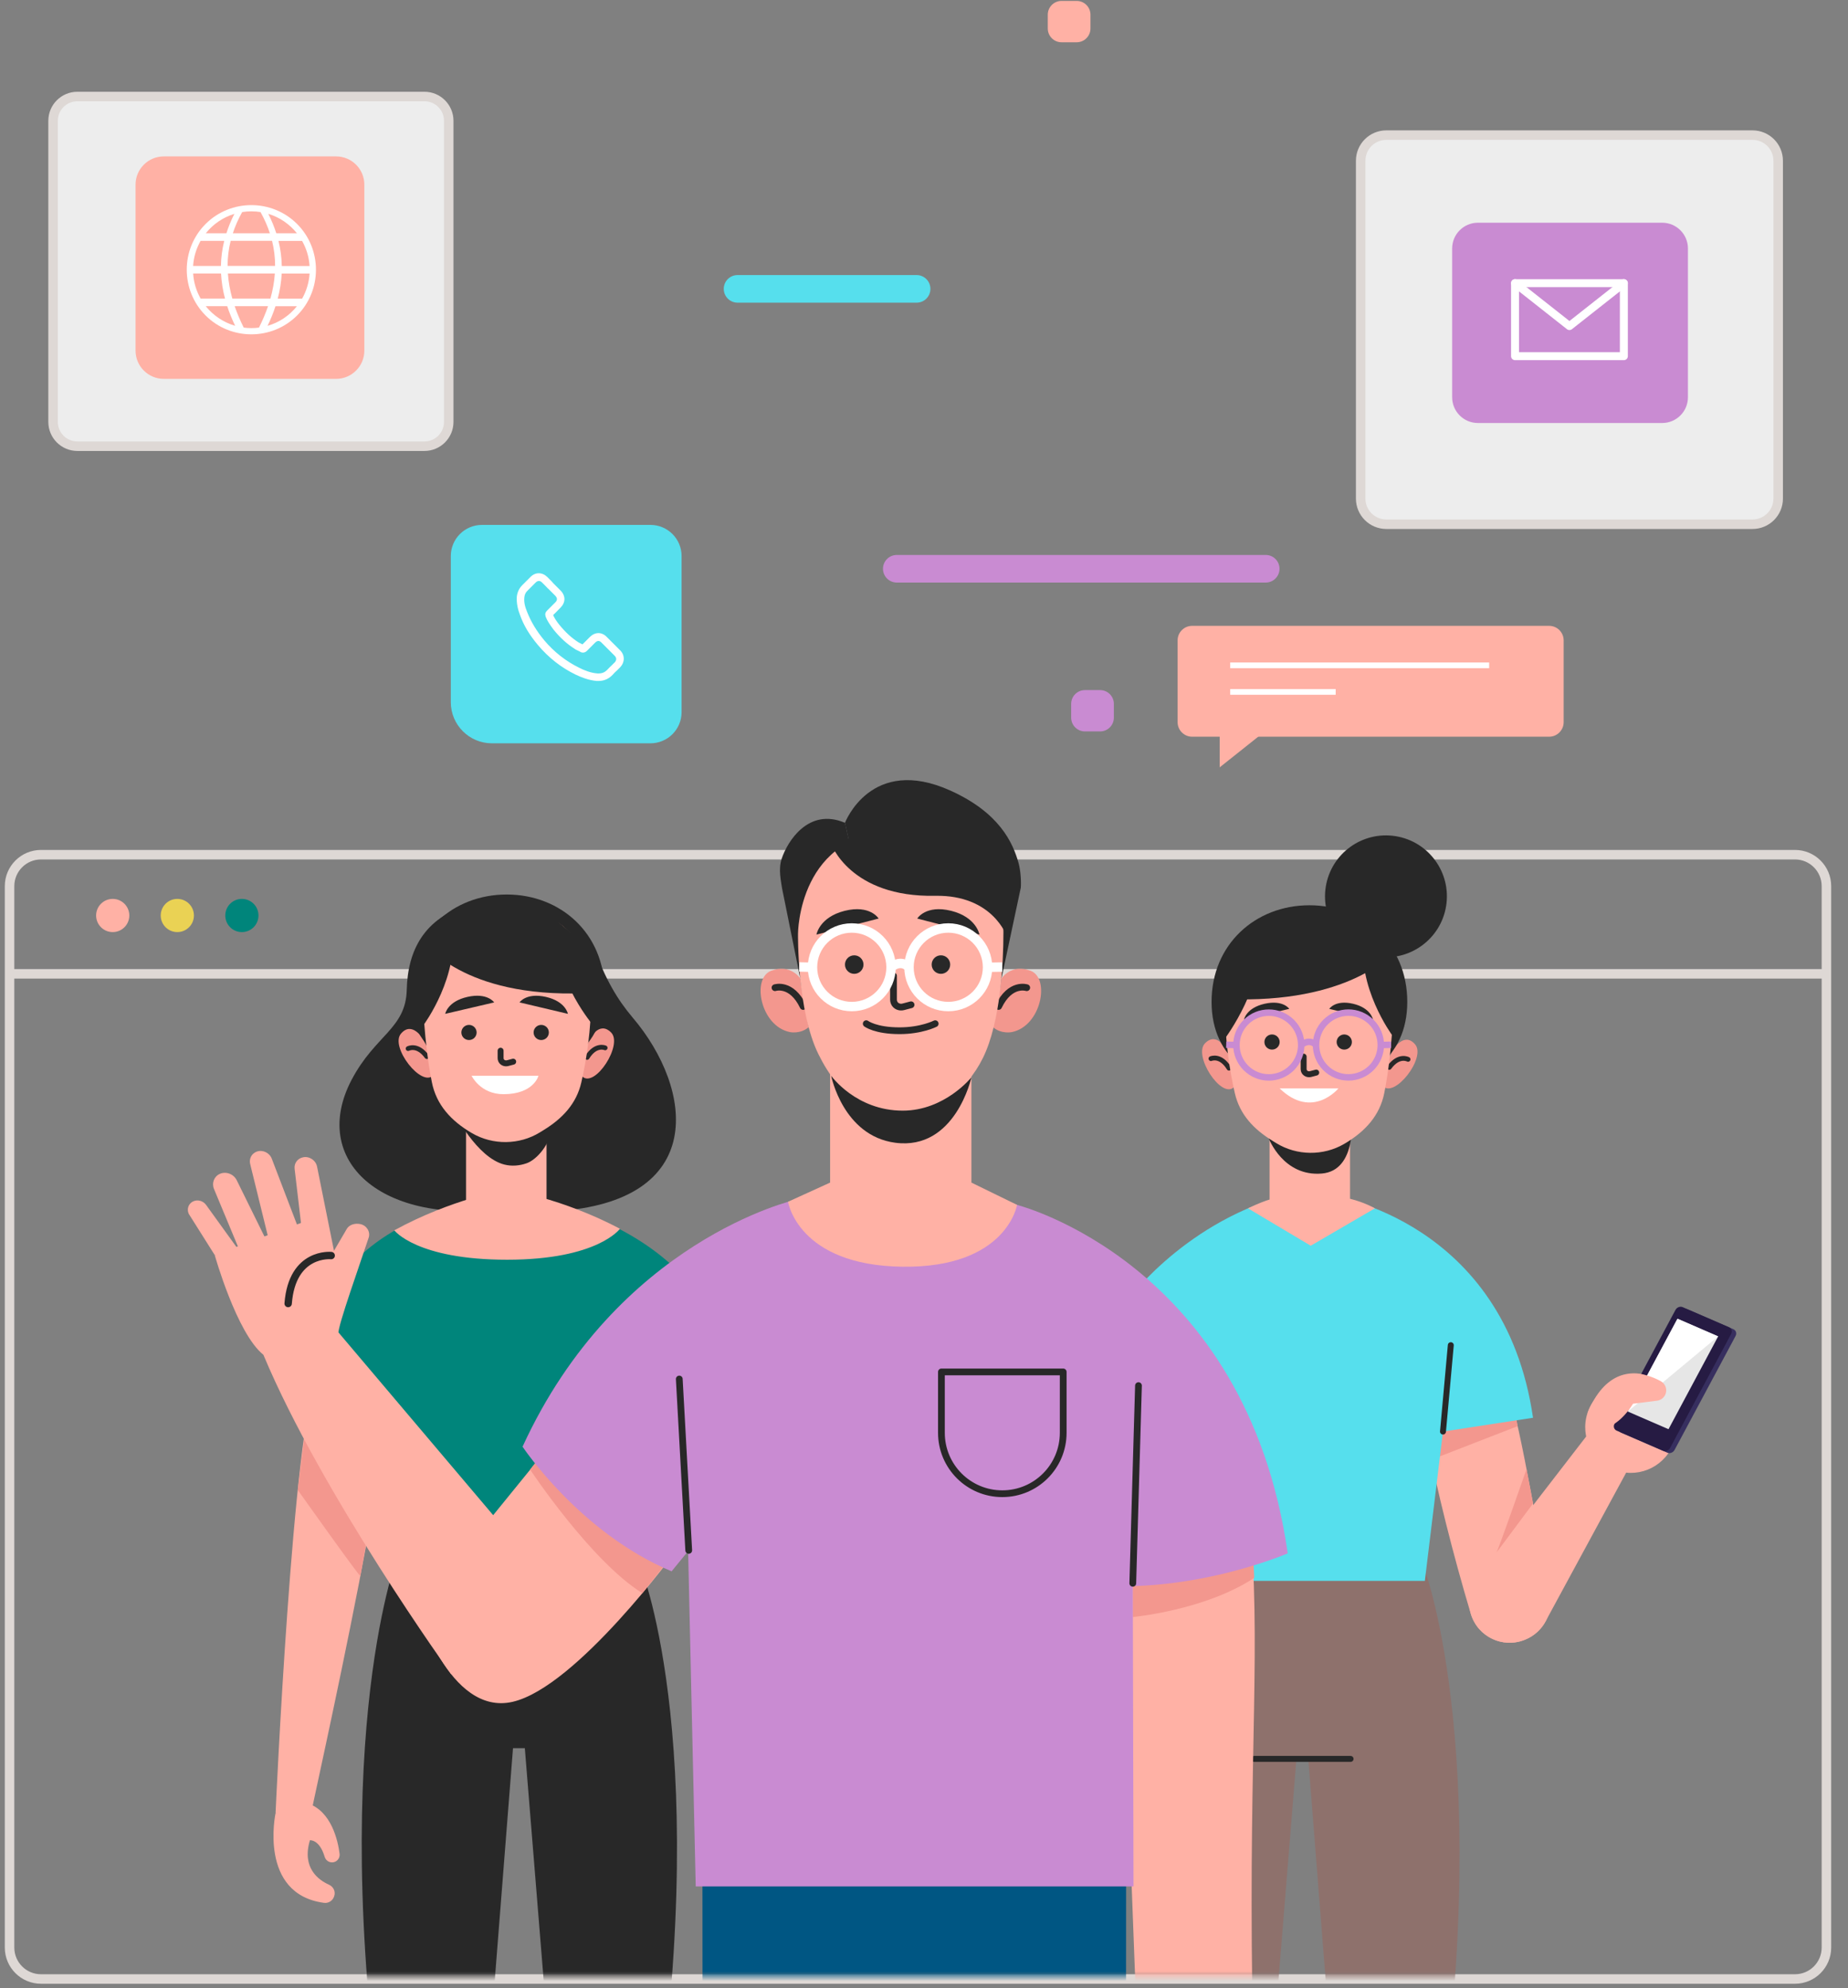 <svg width="383" height="412" viewBox="0 0 383 412" fill="none" xmlns="http://www.w3.org/2000/svg">
<rect x="0" y="0" width="383" height="412" fill="#808080" stroke="none"/>
<path d="M1.98 201.8H378.54" stroke="#DED8D5" stroke-width="1.97" stroke-miterlimit="10"/>
<path d="M372.01 177.11H8.5C4.899 177.11 1.98 180.029 1.98 183.63V403.57C1.98 407.171 4.899 410.09 8.5 410.09H372.01C375.611 410.09 378.53 407.171 378.53 403.57V183.63C378.53 180.029 375.611 177.11 372.01 177.11Z" stroke="#DED8D5" stroke-width="1.97" stroke-miterlimit="10"/>
<path d="M26.8 189.71C26.8 191.61 25.26 193.15 23.36 193.15C21.46 193.15 19.92 191.61 19.92 189.71C19.92 187.81 21.46 186.27 23.36 186.27C25.26 186.27 26.8 187.81 26.8 189.71Z" fill="#FFB1A5"/>
<path d="M40.19 189.71C40.19 191.61 38.65 193.15 36.75 193.15C34.85 193.15 33.31 191.61 33.31 189.71C33.31 187.81 34.85 186.27 36.75 186.27C38.65 186.27 40.19 187.81 40.19 189.71Z" fill="#EAD254"/>
<path d="M53.57 189.71C53.57 191.61 52.03 193.15 50.13 193.15C48.23 193.15 46.69 191.61 46.69 189.71C46.69 187.81 48.23 186.27 50.13 186.27C52.03 186.27 53.57 187.81 53.57 189.71Z" fill="#00857B"/>
<path d="M363.216 28H287.314C284.379 28 282 30.379 282 33.315V103.316C282 106.251 284.379 108.63 287.314 108.63H363.216C366.151 108.63 368.53 106.251 368.53 103.316V33.315C368.53 30.379 366.151 28 363.216 28Z" fill="#EDEDED"/>
<path d="M363.216 28H287.314C284.379 28 282 30.379 282 33.315V103.316C282 106.251 284.379 108.63 287.314 108.63H363.216C366.151 108.63 368.53 106.251 368.53 103.316V33.315C368.53 30.379 366.151 28 363.216 28Z" stroke="#DED8D5" stroke-width="1.97" stroke-miterlimit="10"/>
<path d="M306.301 87.656H344.487C347.436 87.656 349.828 85.265 349.828 82.315V51.493C349.828 48.544 347.436 46.152 344.487 46.152L306.301 46.152C303.351 46.152 300.96 48.544 300.96 51.493V82.315C300.96 85.265 303.351 87.656 306.301 87.656Z" fill="#C98BD2"/>
<path d="M336.546 73.807H317.444H313.993V58.68H336.546V62.459V73.807Z" stroke="white" stroke-width="1.65" stroke-linecap="round" stroke-linejoin="round"/>
<path d="M313.993 58.68L325.27 67.57L336.546 58.68" stroke="white" stroke-width="1.65" stroke-linecap="round" stroke-linejoin="round"/>
<path d="M87.966 20H16.034C13.254 20 11 22.254 11 25.034V87.428C11 90.208 13.254 92.462 16.034 92.462H87.966C90.746 92.462 93 90.208 93 87.428V25.034C93 22.254 90.746 20 87.966 20Z" fill="#EDEDED"/>
<path d="M87.966 20H16.034C13.254 20 11 22.254 11 25.034V87.428C11 90.208 13.254 92.462 16.034 92.462H87.966C90.746 92.462 93 90.208 93 87.428V25.034C93 22.254 90.746 20 87.966 20Z" stroke="#DED8D5" stroke-width="1.97" stroke-miterlimit="10"/>
<path d="M69.657 32.412H33.946C30.713 32.412 28.093 35.033 28.093 38.266V72.654C28.093 75.887 30.713 78.507 33.946 78.507H69.657C72.89 78.507 75.51 75.887 75.51 72.654V38.266C75.51 35.033 72.89 32.412 69.657 32.412Z" fill="#FFB1A5"/>
<path d="M42.612 46.411C37.402 51.621 37.402 60.163 42.612 65.373C47.822 70.582 56.364 70.582 61.574 65.373C66.784 60.163 66.784 51.621 61.574 46.411C56.364 41.201 47.822 41.201 42.612 46.411ZM61.538 48.341H57.263C56.831 47.001 56.285 45.661 55.606 44.313C57.968 45.027 60.031 46.455 61.538 48.341ZM47.169 55.103C47.169 53.366 47.372 51.638 47.804 49.902H56.382C56.813 51.638 57.016 53.366 57.016 55.103H47.169ZM56.963 56.672C56.849 58.4 56.531 60.136 56.047 61.873H48.148C47.663 60.145 47.346 58.408 47.231 56.672H56.972H56.963ZM52.097 43.793C52.741 43.793 53.376 43.846 53.992 43.943C54.812 45.406 55.456 46.878 55.932 48.341H48.254C48.73 46.878 49.373 45.406 50.193 43.943C50.81 43.846 51.445 43.793 52.088 43.793H52.097ZM48.58 44.313C47.901 45.653 47.346 46.993 46.923 48.341H42.647C44.155 46.455 46.217 45.036 48.58 44.313ZM41.581 49.91H46.473C46.041 51.647 45.821 53.375 45.785 55.111H40.02C40.144 53.234 40.69 51.462 41.572 49.91H41.581ZM41.581 61.873C40.699 60.321 40.144 58.558 40.029 56.672H45.812C45.9 58.4 46.173 60.136 46.632 61.873H41.581ZM42.647 63.442H47.09C47.531 64.799 48.086 66.157 48.739 67.515C46.306 66.809 44.181 65.364 42.638 63.442H42.647ZM52.097 67.991C51.559 67.991 51.031 67.955 50.511 67.885C49.77 66.404 49.144 64.923 48.633 63.442H55.553C55.05 64.923 54.416 66.404 53.675 67.885C53.155 67.955 52.626 67.991 52.088 67.991H52.097ZM55.447 67.523C56.108 66.166 56.655 64.808 57.096 63.451H61.538C59.996 65.381 57.88 66.827 55.438 67.523H55.447ZM62.614 61.882H57.563C58.021 60.145 58.294 58.417 58.383 56.681H64.165C64.042 58.558 63.495 60.33 62.614 61.882ZM64.165 55.12H58.4C58.365 53.384 58.145 51.656 57.713 49.919H62.605C63.487 51.471 64.042 53.234 64.157 55.12H64.165Z" fill="white"/>
<path d="M262.32 120.72H185.86C184.28 120.72 183 119.44 183 117.86C183 116.28 184.28 115 185.86 115H262.32C263.9 115 265.18 116.28 265.18 117.86C265.18 119.44 263.9 120.72 262.32 120.72Z" fill="#C98BD2"/>
<path d="M189.97 62.72H152.86C151.28 62.72 150 61.44 150 59.86C150 58.28 151.28 57 152.86 57H189.97C191.55 57 192.83 58.28 192.83 59.86C192.83 61.44 191.55 62.72 189.97 62.72Z" fill="#56DFED"/>
<path d="M227.99 143H224.86C223.28 143 222 144.28 222 145.86V148.71C222 150.289 223.28 151.57 224.86 151.57H227.99C229.57 151.57 230.85 150.289 230.85 148.71V145.86C230.85 144.28 229.57 143 227.99 143Z" fill="#C98BD2"/>
<path d="M223.14 0.19H220.01C218.431 0.19 217.15 1.47 217.15 3.05V5.9C217.15 7.479 218.431 8.76 220.01 8.76H223.14C224.72 8.76 226 7.479 226 5.9V3.05C226 1.47 224.72 0.19 223.14 0.19Z" fill="#FFB1A5"/>
<path d="M321.06 129.69H247.07C245.408 129.69 244.06 131.038 244.06 132.7V149.65C244.06 151.312 245.408 152.66 247.07 152.66H321.06C322.722 152.66 324.07 151.312 324.07 149.65V132.7C324.07 131.038 322.722 129.69 321.06 129.69Z" fill="#FFB1A5"/>
<path d="M254.96 137.87H308.63" stroke="white" stroke-width="1.18" stroke-miterlimit="10"/>
<path d="M254.96 143.38H276.82" stroke="white" stroke-width="1.18" stroke-miterlimit="10"/>
<path d="M252.78 150.06V159.01L264.04 150.06H252.78Z" fill="#FFB1A5"/>
<path d="M99.89 108.77H134.8C138.37 108.77 141.26 111.66 141.26 115.23V147.57C141.26 151.14 138.37 154.03 134.8 154.03H101.95C97.25 154.03 93.43 150.21 93.43 145.51V115.23C93.43 111.66 96.32 108.77 99.89 108.77Z" fill="#56DFED"/>
<path d="M128.5 134.74L125.78 132.02C125.29 131.49 124.66 131.19 124.03 131.19C123.4 131.19 122.77 131.48 122.28 131.97L120.72 133.53C120.62 133.48 120.53 133.43 120.43 133.38C120.24 133.28 120.09 133.23 119.94 133.14C118.48 132.22 117.17 131 115.9 129.44C115.32 128.71 114.88 128.03 114.64 127.45C115.03 127.11 115.37 126.72 115.71 126.38C115.86 126.23 116 126.09 116.15 125.94C116.68 125.41 116.98 124.77 116.98 124.14C116.98 123.51 116.69 122.88 116.15 122.34L114.79 120.98C114.64 120.83 114.5 120.69 114.35 120.49L113.43 119.57C112.94 119.08 112.31 118.79 111.68 118.79C111.05 118.79 110.46 119.03 109.93 119.57L108.23 121.27C107.6 121.9 107.21 122.73 107.11 123.65C107.01 125.11 107.4 126.47 107.74 127.35C108.52 129.59 109.73 131.58 111.53 133.72C113.72 136.3 116.3 138.34 119.31 139.8C120.43 140.33 121.98 140.97 123.69 141.11H124.03C125.2 141.11 126.17 140.67 126.95 139.85L127 139.8C127.24 139.51 127.54 139.22 127.88 138.92L128.51 138.29C129.53 137.22 129.53 135.76 128.51 134.74H128.5ZM127.38 137.27C127.19 137.46 126.99 137.66 126.8 137.85C126.46 138.14 126.17 138.48 125.83 138.82C125.34 139.31 124.81 139.55 124.08 139.55H123.84C122.38 139.45 121.02 138.87 120.05 138.38C117.28 137.02 114.85 135.12 112.8 132.69C111.15 130.7 110.03 128.8 109.25 126.81C108.76 125.64 108.57 124.72 108.67 123.79C108.72 123.26 108.91 122.77 109.35 122.38L111 120.73C111.15 120.58 111.39 120.39 111.68 120.39C111.97 120.39 112.17 120.54 112.36 120.73C112.65 121.02 112.94 121.31 113.24 121.61C113.39 121.76 113.53 121.95 113.73 122.1L115.09 123.46C115.24 123.61 115.43 123.9 115.43 124.14C115.43 124.43 115.24 124.67 115.09 124.82L114.65 125.26L113.43 126.48L113.38 126.53C112.89 127.02 112.99 127.45 113.09 127.75V127.8C113.43 128.68 113.97 129.45 114.69 130.43C116.05 132.13 117.51 133.45 119.12 134.47C119.31 134.62 119.56 134.71 119.75 134.81C119.94 134.91 120.09 134.96 120.24 135.05L120.29 135.1C120.78 135.34 121.26 135.25 121.65 134.86L123.35 133.16C123.5 133.01 123.74 132.82 124.03 132.82C124.27 132.82 124.52 133.01 124.66 133.16L127.38 135.88C127.82 136.32 127.82 136.8 127.38 137.29V137.27Z" fill="white"/>
<mask id="mask0_580_30098" style="mask-type:luminance" maskUnits="userSpaceOnUse" x="36" y="158" width="347" height="252">
<path d="M382.99 158.62H36.67V409.48H382.99V158.62Z" fill="white"/>
</mask>
<g mask="url(#mask0_580_30098)">
<path d="M295.3 325.391L267.78 321.721L267.99 324.451L244.46 327.581C244.46 327.581 229.29 365.641 242.66 449.331H261.8L268.69 364.461H271.14L277.81 449.331H296.95C310.32 365.631 295.3 325.371 295.3 325.371V325.391Z" fill="#8E716C"/>
<path d="M259.94 364.48H279.91" stroke="#282828" stroke-width="1.23" stroke-linecap="round" stroke-linejoin="round"/>
<path d="M311.38 285.24C309.02 281.48 295.8 281.61 295.1 281.53C291.52 281.11 297.39 309.57 304.83 334.44C306.26 339.21 311.5 341.69 316.09 339.75C316.14 339.73 316.19 339.71 316.24 339.69C319.87 338.15 321.93 334.31 321.2 330.44C317.66 311.67 314.11 289.59 311.39 285.24H311.38Z" fill="#FFB1A5"/>
<path d="M314.53 295.53L297.64 302.09L296.06 294.07L313.54 289.71L314.53 295.53Z" fill="#F3978E"/>
<path d="M317.72 311.56C317.72 311.56 309.72 322.3 310.1 321.81C310.48 321.32 316.37 304.45 316.37 304.45L317.72 311.56Z" fill="#F3978E"/>
<path d="M329.16 297.12L306.23 326.83C303.22 330.73 304.18 336.37 308.31 339.05C312.44 341.73 317.97 340.32 320.31 336L339.4 300.78L329.16 297.12Z" fill="#FFB1A5"/>
<path d="M335.089 304.75C330.119 303.14 327.389 297.81 328.999 292.84C330.609 287.87 335.939 285.14 340.909 286.75C345.879 288.36 348.609 293.69 346.999 298.66C345.389 303.63 340.059 306.36 335.089 304.75Z" fill="#FFB1A5"/>
<path d="M344.9 290.06C344.9 290.06 347.49 287.37 342.9 285.49C338.31 283.61 332.63 284.04 329 292.84L344.9 290.06Z" fill="#FFB1A5"/>
<path d="M349.66 271.29L359.26 275.45C359.79 275.68 359.99 276.31 359.69 276.86L347.06 300.45C346.77 301 346.09 301.26 345.56 301.03L335.96 296.87C335.43 296.64 335.23 296.01 335.53 295.46L348.16 271.87C348.45 271.32 349.13 271.06 349.66 271.29Z" fill="#372F5F"/>
<path d="M348.74 270.87L358.34 275.03C358.87 275.26 359.07 275.89 358.77 276.44L346.14 300.03C345.85 300.58 345.17 300.84 344.64 300.61L335.04 296.45C334.51 296.22 334.31 295.59 334.61 295.04L347.24 271.45C347.53 270.9 348.21 270.64 348.74 270.87Z" fill="#261B43"/>
<path d="M347.66 273.27L356.09 276.93L345.8 296.16L337.36 292.5L347.66 273.27Z" fill="#E6E6E6"/>
<path d="M356.09 276.93L337.36 292.5L347.66 273.27L356.09 276.93Z" fill="white"/>
<path d="M340.139 284.71C340.139 284.71 342.279 285.13 344.209 286.22C345.059 286.7 345.499 287.68 345.259 288.63C345.049 289.49 344.319 290.14 343.439 290.25L338.449 290.88C338.449 290.88 335.849 295.37 332.439 295.87L335.559 287.99L340.139 284.71Z" fill="#FFB1A5"/>
<path d="M276.39 247.83C275.84 247.83 311.79 252.8 317.72 293.79L299.06 296.65L295.3 327.59H243.26L232.93 270.42C232.93 270.42 244.46 253.9 265.87 247.83H276.39Z" fill="#56DFED"/>
<path d="M299.06 296.65L300.68 278.75" stroke="#282828" stroke-width="1.23" stroke-linecap="round" stroke-linejoin="round"/>
<path d="M279.8 248.41V234.17H263.12V248.57C262.27 248.82 260.84 249.34 258.64 250.39L271.65 258.14L284.95 250.39C284.95 250.39 282.84 249.16 279.8 248.41Z" fill="#FFB1A5"/>
<path d="M262.959 235.911C262.959 235.911 265.959 243.871 273.959 243.181C281.309 242.551 280.139 231.521 280.139 231.521L262.959 235.911Z" fill="#282828"/>
<path d="M255.69 225.331C253.07 227.701 247.23 218.701 249.75 216.181C252.28 213.651 254.2 217.621 254.2 217.621L255.33 220.311L256.18 223.951L256.38 224.901L255.68 225.341L255.69 225.331Z" fill="#F3978E"/>
<path d="M250.97 219.371C250.97 219.371 252.95 218.481 254.71 221.351" stroke="#282828" stroke-width="0.99" stroke-linecap="round" stroke-linejoin="round"/>
<path d="M286.61 225.06C289.02 227.64 295.6 219.17 293.3 216.44C291 213.71 288.74 217.5 288.74 217.5L287.39 220.08L286.23 223.63L285.95 224.56L286.61 225.06Z" fill="#F3978E"/>
<path d="M291.82 219.52C291.82 219.52 289.92 218.47 287.93 221.18" stroke="#282828" stroke-width="0.99" stroke-linecap="round" stroke-linejoin="round"/>
<path d="M251.1 207.6C251.1 219.51 260.18 225.16 271.38 225.16C282.58 225.16 291.66 219.51 291.66 207.6C291.66 195.69 282.58 187.59 271.38 187.59C260.18 187.59 251.1 195.69 251.1 207.6Z" fill="#282828"/>
<path d="M253.86 208.43C253.86 215.74 254.89 222.05 255.92 226.53C256.93 230.91 259.77 233.98 263.79 236.44L264.52 236.89C268.77 239.5 274.26 239.56 278.57 237.05C282.92 234.51 285.97 231.17 286.9 226.47C288.6 217.91 288.79 208.44 288.79 208.44C288.79 208.44 290.41 189.98 271.57 190.34C252.73 190.7 253.85 208.44 253.85 208.44L253.86 208.43Z" fill="#FFB1A5"/>
<path d="M270.18 218.96V221.51C270.18 221.66 270.21 221.81 270.26 221.94C270.47 222.46 271.07 222.71 271.62 222.57L272.79 222.26" stroke="#282828" stroke-width="1.23" stroke-linecap="round" stroke-linejoin="round"/>
<path d="M267.19 209.06L257.83 211.25C257.83 211.25 258.26 208.87 262.09 208C265.92 207.13 267.2 209.05 267.2 209.05L267.19 209.06Z" fill="#282828"/>
<path d="M275.5 209.06L284.54 211.25C284.54 211.25 284.13 208.87 280.43 208C276.73 207.13 275.5 209.05 275.5 209.05V209.06Z" fill="#282828"/>
<path d="M263.63 217.5C264.502 217.5 265.21 216.797 265.21 215.93C265.21 215.063 264.502 214.36 263.63 214.36C262.757 214.36 262.05 215.063 262.05 215.93C262.05 216.797 262.757 217.5 263.63 217.5Z" fill="#282828"/>
<path d="M280.18 215.93C280.18 216.8 279.47 217.5 278.6 217.5C277.73 217.5 277.02 216.79 277.02 215.93C277.02 215.07 277.73 214.36 278.6 214.36C279.47 214.36 280.18 215.07 280.18 215.93Z" fill="#282828"/>
<path d="M265.209 225.54H277.389C277.389 225.54 271.989 232.11 265.209 225.54Z" fill="white"/>
<path d="M267.71 221.297C270.33 218.677 270.33 214.428 267.71 211.808C265.089 209.188 260.841 209.188 258.22 211.808C255.6 214.428 255.6 218.677 258.22 221.297C260.841 223.918 265.089 223.918 267.71 221.297Z" stroke="#C98BD2" stroke-width="1.34" stroke-miterlimit="10"/>
<path d="M284.207 221.29C286.827 218.67 286.827 214.421 284.207 211.801C281.586 209.18 277.338 209.18 274.717 211.801C272.097 214.421 272.097 218.67 274.717 221.29C277.338 223.911 281.586 223.911 284.207 221.29Z" stroke="#C98BD2" stroke-width="1.34" stroke-miterlimit="10"/>
<path d="M269.68 216.55C269.68 216.55 271.27 215.07 272.75 216.55" stroke="#C98BD2" stroke-width="1.34" stroke-miterlimit="10"/>
<path d="M256.25 216.55L254.13 216.49" stroke="#C98BD2" stroke-width="1.34" stroke-miterlimit="10"/>
<path d="M286.17 216.55L288.3 216.49" stroke="#C98BD2" stroke-width="1.34" stroke-miterlimit="10"/>
<path d="M288.549 214.55C288.549 214.55 281.019 204.37 282.749 194.05C282.749 194.05 288.339 196.86 289.799 204.13C291.259 211.39 288.549 214.55 288.549 214.55Z" fill="#282828"/>
<path d="M253.84 215.24C253.84 215.24 262.59 203.67 260.85 193.36C260.85 193.36 254.78 196.87 253.32 204.13C251.86 211.39 253.829 215.24 253.829 215.24H253.84Z" fill="#282828"/>
<path d="M287.92 198.11C287.92 198.11 278.25 208.7 251.79 206.89C251.79 206.89 255.84 191.35 268.67 189.7C268.67 189.7 283.48 187.93 287.93 198.12L287.92 198.11Z" fill="#282828"/>
<path d="M299.709 187.755C300.821 180.868 296.14 174.385 289.253 173.273C282.367 172.162 275.884 176.843 274.772 183.729C273.66 190.615 278.342 197.099 285.228 198.211C292.114 199.322 298.598 194.641 299.709 187.755Z" fill="#282828"/>
<path d="M133 325.36L109.47 322.23L109.68 319.5L82.16 323.17C82.16 323.17 67.14 363.43 80.51 447.13H99.65L106.32 362.26H108.77L115.66 447.13H134.8C148.17 363.43 133 325.38 133 325.38V325.36Z" fill="#282828"/>
<path d="M131.12 210.86C127.93 207.11 125.38 202.74 123.22 196.61C120.89 190.03 113.27 192.7 113.27 192.7C113.27 192.7 106.92 184.53 97.37 187.38C87.82 190.22 84.5 197.02 84.3 205.1C84.11 213.18 77.75 214.45 72.85 223.8C64.21 240.31 78.76 254.21 105.24 250.35L105.28 250.09C107.89 250.88 111.08 251.23 114.99 251C146.81 249.11 143.74 225.71 131.12 210.86Z" fill="#282828"/>
<path d="M120.71 223.1C123.33 225.47 129.17 216.47 126.65 213.95C124.13 211.43 122.2 215.39 122.2 215.39L121.07 218.08L120.22 221.72L120.02 222.67L120.72 223.11L120.71 223.1Z" fill="#F3978E"/>
<path d="M125.42 217.14C125.42 217.14 123.44 216.25 121.68 219.12" stroke="#282828" stroke-width="0.99" stroke-linecap="round" stroke-linejoin="round"/>
<path d="M89.78 222.83C87.37 225.41 80.79 216.94 83.09 214.21C85.39 211.48 87.65 215.27 87.65 215.27L89 217.85L90.16 221.4L90.44 222.33L89.78 222.83Z" fill="#F3978E"/>
<path d="M84.58 217.29C84.58 217.29 86.48 216.24 88.47 218.95" stroke="#282828" stroke-width="0.99" stroke-linecap="round" stroke-linejoin="round"/>
<path d="M125.29 205.37C125.29 217.28 116.21 222.93 105.01 222.93C93.81 222.93 84.73 217.28 84.73 205.37C84.73 193.46 93.81 185.36 105.01 185.36C116.21 185.36 125.29 193.46 125.29 205.37Z" fill="#282828"/>
<path d="M113.27 231.94H96.59V253.54H113.27V231.94Z" fill="#FFB1A5"/>
<path d="M94.16 230.6C94.16 230.6 98.8 239.87 104.52 241.32C106.05 241.71 107.68 241.57 109.15 241.05C111.3 240.29 114.03 237.08 114.49 233.53L114.71 231.5C114.71 231.5 104.54 237.04 94.17 230.59L94.16 230.6Z" fill="#282828"/>
<path d="M122.54 206.2C122.54 213.51 121.51 219.82 120.48 224.3C119.47 228.68 116.63 231.75 112.61 234.21L111.88 234.66C107.63 237.27 102.14 237.33 97.83 234.82C93.48 232.28 90.43 228.94 89.5 224.24C87.8 215.68 87.61 206.21 87.61 206.21C87.61 206.21 85.99 187.75 104.83 188.11C123.67 188.47 122.55 206.21 122.55 206.21L122.54 206.2Z" fill="#FFB1A5"/>
<path d="M103.75 217.73V219.25C103.75 219.4 103.78 219.55 103.83 219.68C104.04 220.2 104.64 220.45 105.19 220.31L106.36 220" stroke="#282828" stroke-width="1.23" stroke-linecap="round" stroke-linejoin="round"/>
<path d="M107.68 207.72L117.7 210.09C117.7 210.09 117.24 207.51 113.14 206.58C109.04 205.65 107.67 207.72 107.67 207.72H107.68Z" fill="#282828"/>
<path d="M102.42 207.72L92.27 210.09C92.27 210.09 92.73 207.51 96.88 206.58C101.03 205.64 102.42 207.72 102.42 207.72Z" fill="#282828"/>
<path d="M98.78 213.95C98.78 214.82 98.07 215.52 97.2 215.52C96.33 215.52 95.62 214.82 95.62 213.95C95.62 213.08 96.33 212.38 97.2 212.38C98.07 212.38 98.78 213.08 98.78 213.95Z" fill="#282828"/>
<path d="M113.75 213.95C113.75 214.82 113.04 215.52 112.17 215.52C111.3 215.52 110.59 214.82 110.59 213.95C110.59 213.08 111.3 212.38 112.17 212.38C113.04 212.38 113.75 213.08 113.75 213.95Z" fill="#282828"/>
<path d="M97.74 222.93H111.6C111.6 222.93 110.62 226.74 104.34 226.74C99.55 226.74 97.74 222.93 97.74 222.93Z" fill="white"/>
<path d="M87.84 212.32C87.84 212.32 95.37 202.14 93.64 191.82C93.64 191.82 88.05 194.63 86.59 201.9C85.13 209.16 87.84 212.32 87.84 212.32Z" fill="#282828"/>
<path d="M122.55 211.98C122.55 211.98 113.8 201.44 115.54 191.13C115.54 191.13 121.61 194.64 123.07 201.9C124.53 209.16 122.56 211.98 122.56 211.98H122.55Z" fill="#282828"/>
<path d="M88.48 195.88C88.48 195.88 97.12 207.5 123.59 205.68C123.59 205.68 120.57 189.11 107.74 187.46C107.74 187.46 92.93 185.69 88.48 195.88Z" fill="#282828"/>
<path d="M64.35 376.46C63.97 377.07 86.37 278.96 79.72 280.44C79.11 280.58 67.46 281.66 65.73 285.18C60.71 295.39 57.11 375.72 57.11 375.72L64.35 376.46Z" fill="#FFB1A5"/>
<path d="M57.11 375.72C57.11 375.72 53.5 392.48 67.15 394.31C68.05 394.43 68.92 393.9 69.22 393.04L69.26 392.93C69.59 391.98 69.11 390.97 68.2 390.56C65.97 389.56 62.52 387.05 64.23 381.34C64.23 381.34 66.2 381.1 67.29 384.78C67.57 385.73 68.63 386.2 69.52 385.76C70.12 385.46 70.46 384.81 70.38 384.14C70.05 381.56 68.76 375.35 63.78 373.69L57.12 375.73L57.11 375.72Z" fill="#FFB1A5"/>
<path d="M61.71 308.751C61.71 308.751 74.62 326.931 74.69 326.581C74.76 326.231 79.21 301.051 79.21 301.051L63.54 294.261L61.71 308.741V308.751Z" fill="#F3978E"/>
<path d="M97.58 249.99C98.13 249.99 65.67 250.57 59.74 291.56L78.4 294.42L82.16 325.36H134.2L144.53 268.19C144.53 268.19 137.18 255.8 115.78 249.73L97.59 249.99H97.58Z" fill="#00857B"/>
<path d="M81.72 254.951C81.72 254.951 86.31 261.041 105.1 261.041C123.89 261.041 128.48 254.631 128.48 254.631C128.48 254.631 117.5 248.501 104.76 246.511C104.76 246.511 93.39 248.541 81.71 254.951H81.72Z" fill="#FFB1A5"/>
<path d="M145.58 384.8L145.63 466.54H186.07L189.18 384.8H145.58Z" fill="#005683"/>
<path d="M233.39 384.8L233.34 466.54H192.9L189.8 384.8H233.39Z" fill="#005683"/>
<path d="M211.3 384.8H169.49V413.2H211.3V384.8Z" fill="#005683"/>
<path d="M258.94 313.46C261.45 341.16 258.8 361.34 259.53 412.31L235.39 413.32L231.79 317.91L258.93 313.45L258.94 313.46Z" fill="#FFB1A5"/>
<path d="M234.77 335.08C234.77 335.08 249.72 333.71 259.94 326.97L259.67 321.04L234.77 324.43V335.08Z" fill="#F3978E"/>
<path d="M210.8 249.69C210.8 249.69 258.28 261.63 266.88 321.89C266.88 321.89 243.64 331.96 220.36 327.63L225.6 307.47L210.81 249.69H210.8Z" fill="#C98BD2"/>
<path d="M68.99 274.74L104.34 316.49L93.52 346.95C93.52 346.95 66.65 309.6 54.58 280.72L68.99 274.74Z" fill="#FFB1A5"/>
<path d="M70.15 276.25C70.15 276.25 57.739 283.26 54.58 280.73C49.059 276.3 44.499 260.07 44.499 260.07C44.499 260.07 67.71 251.32 67.49 251.66C67.269 252 70.139 276.25 70.139 276.25H70.15Z" fill="#FFB1A5"/>
<path d="M70.15 276.25C69.93 275 74.75 261.52 76.41 256.46C76.81 255.24 75.97 253.9 74.64 253.65C73.78 253.48 72.41 253.59 71.77 254.83L65.95 264.78L70.15 276.25Z" fill="#FFB1A5"/>
<path d="M69.72 261.681L65.72 241.791C65.48 240.471 64.15 239.551 62.83 239.811C61.68 240.031 60.92 241.051 61.06 242.201L62.8 257.011L69.72 261.681Z" fill="#FFB1A5"/>
<path d="M61.77 254.34L56.34 240.14C55.89 238.9 54.49 238.21 53.26 238.62C52.19 238.98 51.59 240.06 51.84 241.17L55.87 257.58L61.77 254.34Z" fill="#FFB1A5"/>
<path d="M55.94 258.531L49.069 244.581C48.44 243.291 46.87 242.681 45.58 243.241C44.37 243.771 43.84 245.14 44.349 246.38L49.83 259.551L55.94 258.531Z" fill="#FFB1A5"/>
<path d="M44.5 260.071L39.11 251.521C38.66 250.511 39.08 249.391 40.05 248.941C40.98 248.511 42.14 248.851 42.74 249.721L49.83 259.551L44.5 260.061V260.071Z" fill="#FFB1A5"/>
<path d="M68.64 260.181C68.64 260.181 60.55 259.331 59.72 270.121" stroke="#282828" stroke-width="1.53" stroke-linecap="round" stroke-linejoin="round"/>
<path d="M86.35 332.701C86.35 332.701 93 355.711 106.25 352.651C119.5 349.591 140.15 321.291 140.15 321.291L135.53 272.971L98.34 318.741L86.35 332.691V332.701Z" fill="#FFB1A5"/>
<path d="M109.87 304.531C109.87 304.531 122.42 323.471 133.13 330.141L140.14 321.291L113.1 300.371L109.87 304.521V304.531Z" fill="#F3978E"/>
<path d="M164.8 248.641C164.8 248.641 127.94 256.951 108.3 299.781C108.3 299.781 120.17 317.661 139.19 325.611L151.93 310.011L164.8 248.641Z" fill="#C98BD2"/>
<path d="M164.8 248.51C150.4 255.9 141.35 265.69 141.35 265.69L144.19 390.91H234.92L234.63 266.34C234.63 266.34 223.19 255.15 210.8 249.69C200.27 245.06 175.04 243.26 164.8 248.51Z" fill="#C98BD2"/>
<path d="M195.11 284.29H220.35V296.91C220.35 303.88 214.7 309.53 207.73 309.53C200.76 309.53 195.11 303.88 195.11 296.91V284.29Z" stroke="#282828" stroke-width="1.4" stroke-linecap="round" stroke-linejoin="round"/>
<path d="M234.77 328.09L235.95 287.13" stroke="#282828" stroke-width="1.4" stroke-linecap="round" stroke-linejoin="round"/>
<path d="M142.74 321.27L140.78 285.76" stroke="#282828" stroke-width="1.4" stroke-linecap="round" stroke-linejoin="round"/>
<path d="M165.859 202.77L162.079 184.06C161.869 182.54 161.279 180.18 161.999 177.97C163.199 174.31 167.599 167.29 175.129 170.51L176.759 177.92C176.759 177.92 168.949 179.5 165.809 189.72L165.869 202.77H165.859Z" fill="#282828"/>
<path d="M174.57 174.37C174.43 176.83 172.26 187.59 164.63 191.51C164.63 191.51 157.95 177.18 174.57 174.37Z" fill="#282828"/>
<path d="M201.33 245.06V213.29H172.04V245.06L163.32 249.03C163.32 249.03 165.37 262.2 186.99 262.49C208.62 262.78 210.79 249.68 210.79 249.68L201.33 245.06Z" fill="#FFB1A5"/>
<path d="M175.12 170.51C175.12 170.51 180.5 156.33 197.07 163.87C207.1 168.43 209.91 174.55 211.11 178.89C211.51 180.33 211.67 182.6 211.56 183.95L207.55 202.78L191.9 176.73L176.75 177.93L175.12 170.52V170.51Z" fill="#282828"/>
<path d="M207.55 202.77C207.55 202.77 209.52 199.63 213.6 201.17C217.67 202.71 215.83 212.61 209.72 213.87C209.72 213.87 207.53 214.35 205.81 212.85C205.81 212.85 207.31 205.54 207.55 202.77Z" fill="#F3978E"/>
<path d="M212.789 204.67C212.789 204.67 209.379 203.53 206.959 208.56" stroke="#282828" stroke-width="1.4" stroke-linecap="round" stroke-linejoin="round"/>
<path d="M165.86 202.77C165.86 202.77 163.89 199.63 159.81 201.17C155.74 202.71 157.58 212.61 163.69 213.87C163.69 213.87 165.88 214.35 167.6 212.85C167.6 212.85 166.1 205.54 165.86 202.77Z" fill="#F3978E"/>
<path d="M160.62 204.67C160.62 204.67 164.03 203.53 166.45 208.56" stroke="#282828" stroke-width="1.4" stroke-linecap="round" stroke-linejoin="round"/>
<path d="M207.959 193.39C207.959 199.35 207.379 211.83 203.709 219.23C200.269 226.18 194.579 229.92 187.109 230.15C179.649 230.37 174.089 227.5 169.629 218.47C165.169 209.45 165.389 193.5 165.389 193.5C165.389 193.5 165.389 172.2 186.439 172.2C208.609 172.2 207.959 193.39 207.959 193.39Z" fill="#FFB1A5"/>
<path d="M172.26 222.92C172.26 222.92 174.71 235.37 185.54 236.8C198.01 238.45 201.33 223.24 201.33 223.24C201.33 223.24 195.82 230.14 187.11 230.15C177.39 230.16 172.26 222.92 172.26 222.92Z" fill="#282828"/>
<path d="M185.179 202.23V207.16C185.179 207.37 185.219 207.57 185.299 207.76C185.589 208.49 186.429 208.84 187.189 208.64L188.819 208.21" stroke="#282828" stroke-width="1.4" stroke-linecap="round" stroke-linejoin="round"/>
<path d="M178.96 199.88C178.96 200.94 178.1 201.8 177.04 201.8C175.98 201.8 175.12 200.94 175.12 199.88C175.12 198.82 175.98 197.96 177.04 197.96C178.1 197.96 178.96 198.82 178.96 199.88Z" fill="#282828"/>
<path d="M196.929 199.88C196.929 200.94 196.069 201.8 195.009 201.8C193.949 201.8 193.089 200.94 193.089 199.88C193.089 198.82 193.949 197.96 195.009 197.96C196.069 197.96 196.929 198.82 196.929 199.88Z" fill="#282828"/>
<path d="M190.1 190.34L202.99 193.67C202.99 193.67 202.4 190.06 197.13 188.74C191.86 187.43 190.1 190.34 190.1 190.34Z" fill="#282828"/>
<path d="M182.099 190.34L169.209 193.67C169.209 193.67 169.799 190.06 175.069 188.74C180.339 187.43 182.099 190.34 182.099 190.34Z" fill="#282828"/>
<path d="M179.529 212.13C179.529 212.13 181.429 213.59 186.429 213.59C190.979 213.59 193.819 212.13 193.819 212.13" stroke="#282828" stroke-width="1.4" stroke-linecap="round" stroke-linejoin="round"/>
<path d="M176.53 208.58C181.025 208.58 184.67 204.936 184.67 200.44C184.67 195.945 181.025 192.3 176.53 192.3C172.034 192.3 168.39 195.945 168.39 200.44C168.39 204.936 172.034 208.58 176.53 208.58Z" stroke="white" stroke-width="1.95" stroke-miterlimit="10"/>
<path d="M196.53 208.58C201.025 208.58 204.67 204.936 204.67 200.44C204.67 195.945 201.025 192.3 196.53 192.3C192.034 192.3 188.39 195.945 188.39 200.44C188.39 204.936 192.034 208.58 196.53 208.58Z" stroke="white" stroke-width="1.95" stroke-miterlimit="10"/>
<path d="M184.669 200.44C184.669 200.44 186.599 198.64 188.389 200.44" stroke="white" stroke-width="1.95" stroke-miterlimit="10"/>
<path d="M168.379 200.44L165.649 200.37" stroke="white" stroke-width="1.95" stroke-miterlimit="10"/>
<path d="M204.679 200.44L207.719 200.39" stroke="white" stroke-width="1.95" stroke-miterlimit="10"/>
<path d="M172.26 174.86C172.26 174.86 176.17 185.97 193.82 185.63C205.81 185.4 208.68 194.08 208.68 194.08C208.68 194.08 206.59 174.68 206.04 174.86C205.49 175.04 187.79 170.14 187.79 170.14L172.26 174.86Z" fill="#282828"/>
</g>
</svg>
